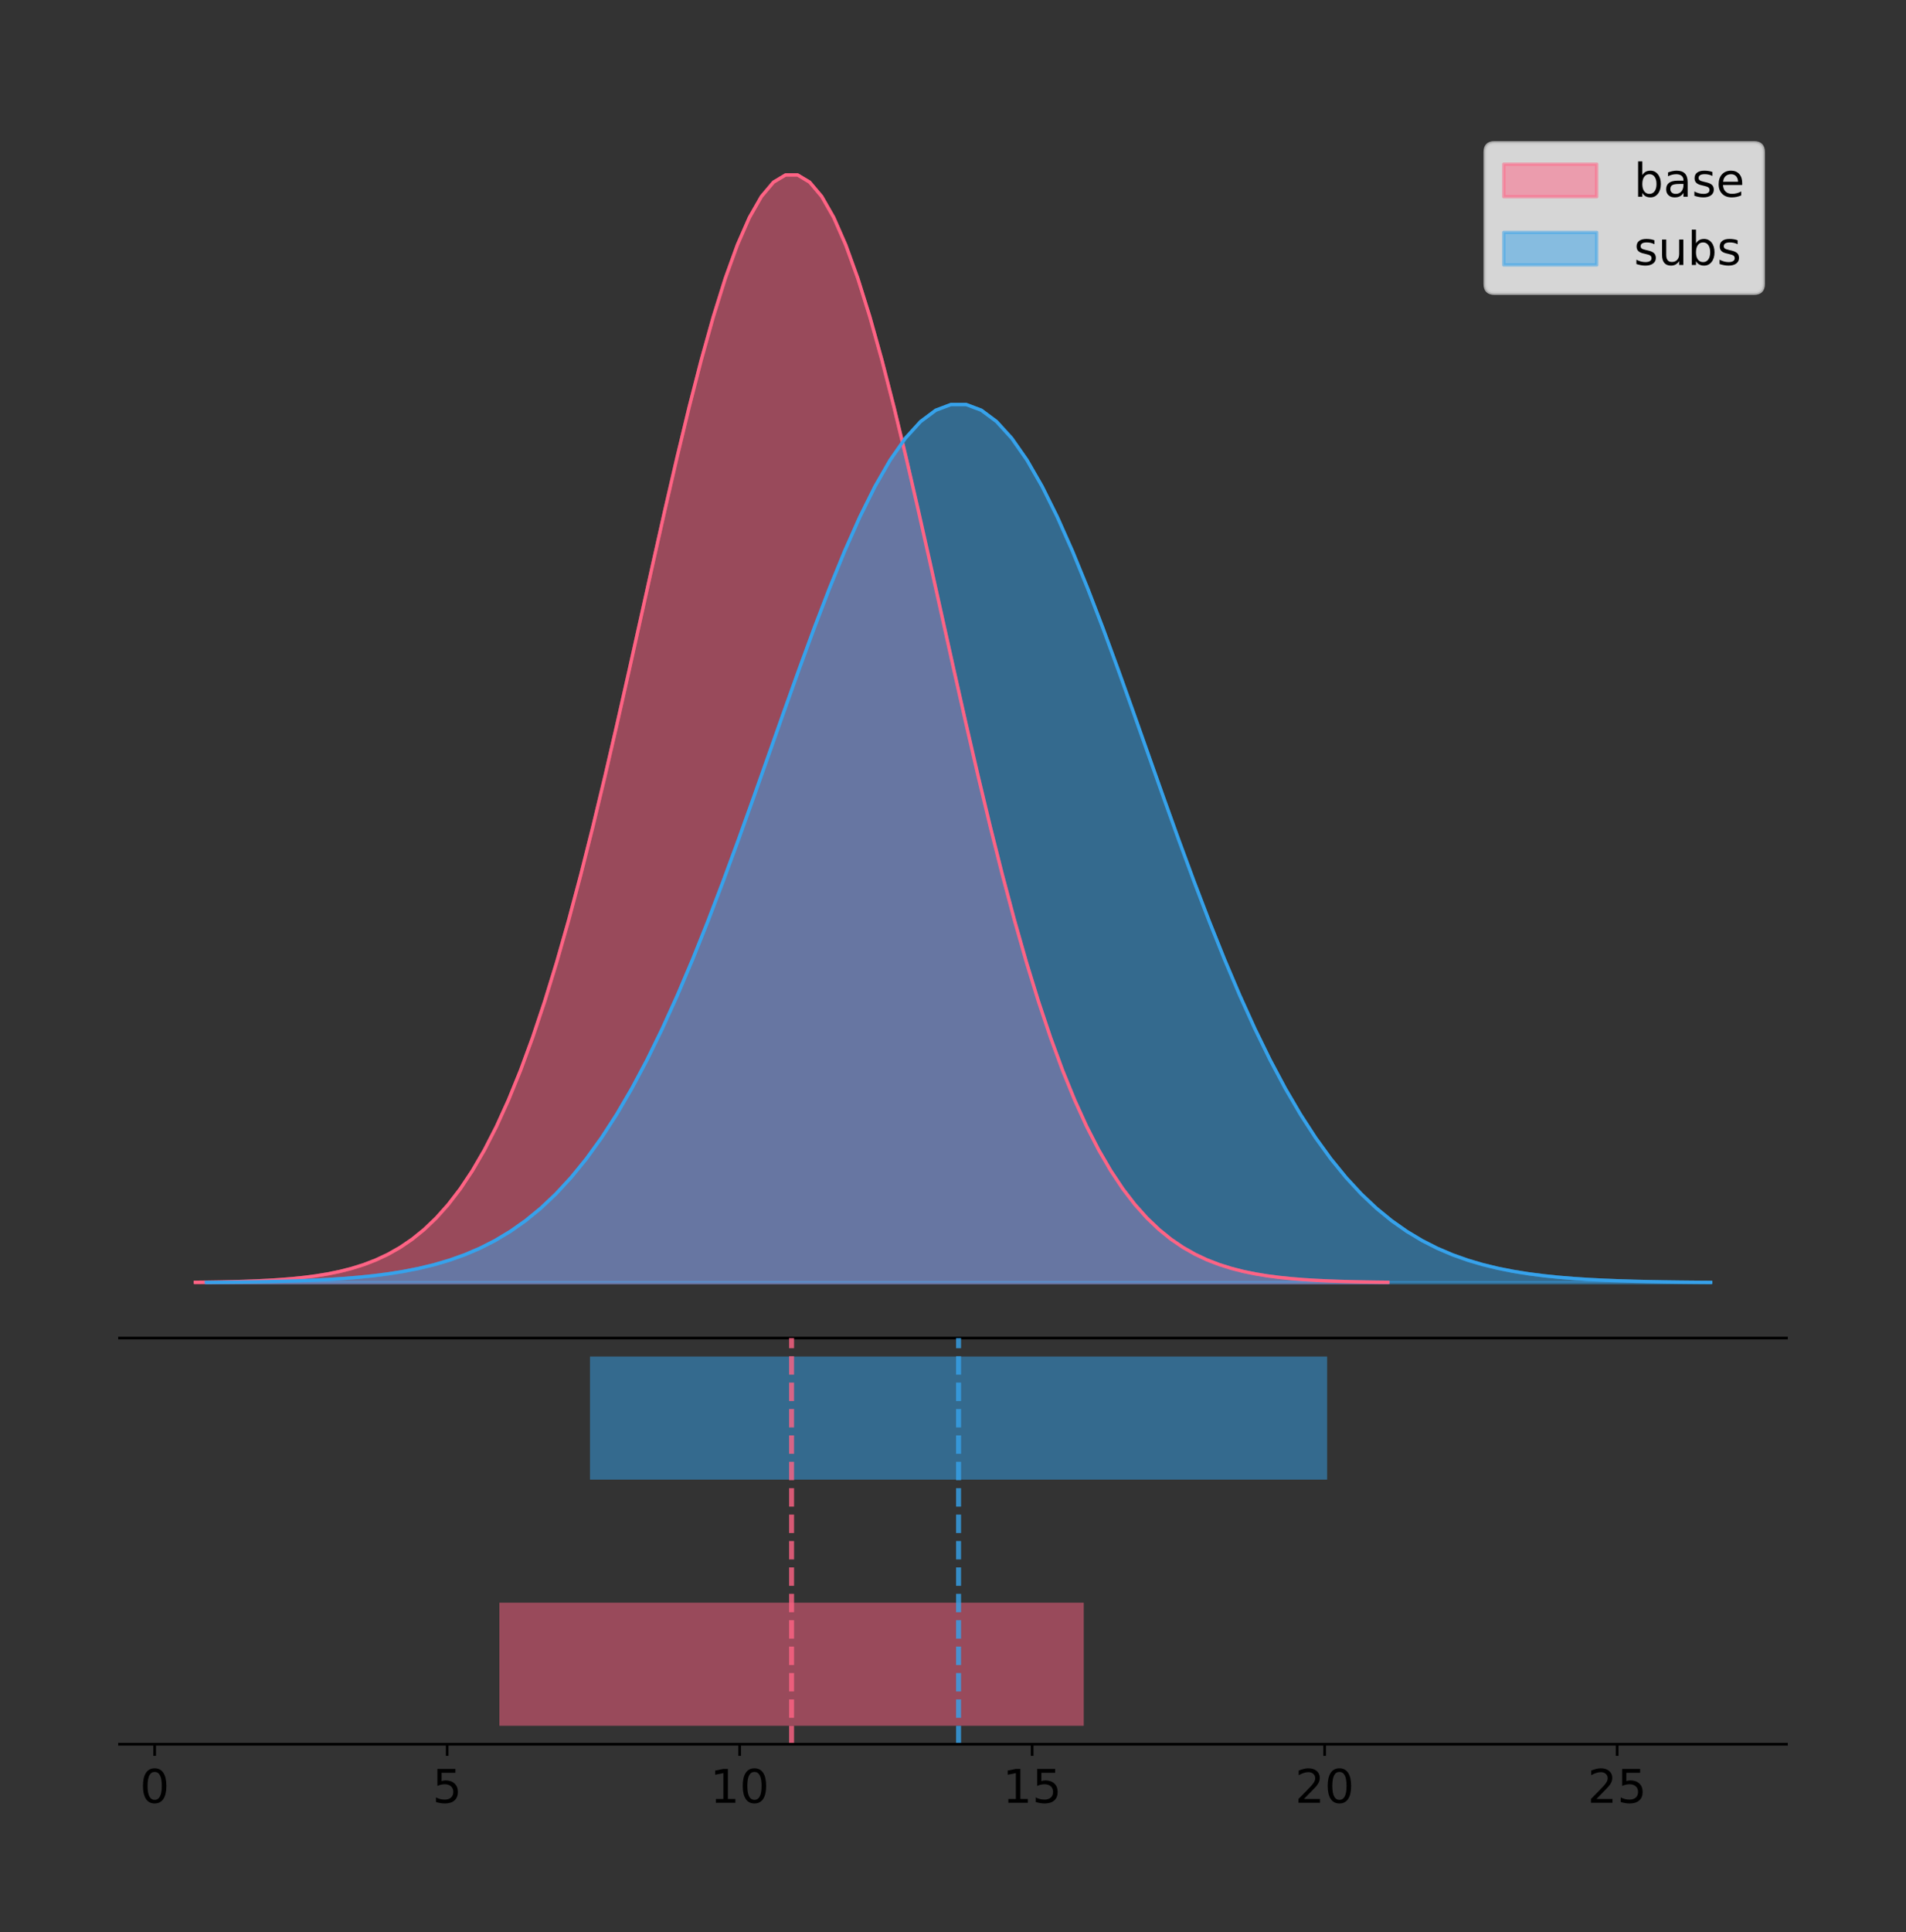 <?xml version="1.0" encoding="utf-8" standalone="no"?>
<!DOCTYPE svg PUBLIC "-//W3C//DTD SVG 1.1//EN"
  "http://www.w3.org/Graphics/SVG/1.1/DTD/svg11.dtd">
<!-- Created with matplotlib (https://matplotlib.org/) -->
<svg height="581.789pt" version="1.1" viewBox="0 0 574.2 581.789" width="574.2pt" xmlns="http://www.w3.org/2000/svg" xmlns:xlink="http://www.w3.org/1999/xlink">
 <rect x="0" y="0" width="574.2" height="581.789" fill="#333333" stroke="none"/>
 <defs>
  <style type="text/css">
*{stroke-linecap:butt;stroke-linejoin:round;}
  </style>
 </defs>
 <g id="figure_1">
  <g id="patch_1">
   <path d="M 0 581.789 
L 574.2 581.789 
L 574.2 0 
L 0 0 
z
" style="fill:none;"/>
  </g>
  <g id="axes_1">
   <g id="patch_2">
    <path d="M 36 402.93 
L 538.2 402.93 
L 538.2 36 
L 36 36 
z
" style="fill:none;"/>
   </g>
   <g id="PolyCollection_1">
    <defs>
     <path d="M 58.827 -195.538 
L 58.827 -195.65 
L 62.456 -195.692 
L 66.085 -195.749 
L 69.714 -195.825 
L 73.344 -195.925 
L 76.973 -196.058 
L 80.602 -196.23 
L 84.231 -196.455 
L 87.86 -196.744 
L 91.489 -197.115 
L 95.118 -197.585 
L 98.747 -198.179 
L 102.376 -198.923 
L 106.005 -199.848 
L 109.634 -200.99 
L 113.263 -202.39 
L 116.892 -204.093 
L 120.521 -206.151 
L 124.151 -208.617 
L 127.78 -211.552 
L 131.409 -215.017 
L 135.038 -219.078 
L 138.667 -223.801 
L 142.296 -229.25 
L 145.925 -235.488 
L 149.554 -242.572 
L 153.183 -250.552 
L 156.812 -259.468 
L 160.441 -269.344 
L 164.07 -280.192 
L 167.699 -292.002 
L 171.328 -304.744 
L 174.957 -318.365 
L 178.587 -332.786 
L 182.216 -347.901 
L 185.845 -363.58 
L 189.474 -379.667 
L 193.103 -395.98 
L 196.732 -412.318 
L 200.361 -428.462 
L 203.99 -444.18 
L 207.619 -459.23 
L 211.248 -473.372 
L 214.877 -486.366 
L 218.506 -497.987 
L 222.135 -508.025 
L 225.764 -516.294 
L 229.394 -522.64 
L 233.023 -526.94 
L 236.652 -529.111 
L 240.281 -529.111 
L 243.91 -526.94 
L 247.539 -522.64 
L 251.168 -516.294 
L 254.797 -508.025 
L 258.426 -497.987 
L 262.055 -486.366 
L 265.684 -473.372 
L 269.313 -459.23 
L 272.942 -444.18 
L 276.571 -428.462 
L 280.2 -412.318 
L 283.83 -395.98 
L 287.459 -379.667 
L 291.088 -363.58 
L 294.717 -347.901 
L 298.346 -332.786 
L 301.975 -318.365 
L 305.604 -304.744 
L 309.233 -292.002 
L 312.862 -280.192 
L 316.491 -269.344 
L 320.12 -259.468 
L 323.749 -250.552 
L 327.378 -242.572 
L 331.007 -235.488 
L 334.637 -229.25 
L 338.266 -223.801 
L 341.895 -219.078 
L 345.524 -215.017 
L 349.153 -211.552 
L 352.782 -208.617 
L 356.411 -206.151 
L 360.04 -204.093 
L 363.669 -202.39 
L 367.298 -200.99 
L 370.927 -199.848 
L 374.556 -198.923 
L 378.185 -198.179 
L 381.814 -197.585 
L 385.443 -197.115 
L 389.073 -196.744 
L 392.702 -196.455 
L 396.331 -196.23 
L 399.96 -196.058 
L 403.589 -195.925 
L 407.218 -195.825 
L 410.847 -195.749 
L 414.476 -195.692 
L 418.105 -195.65 
L 418.105 -195.538 
L 418.105 -195.538 
L 414.476 -195.538 
L 410.847 -195.538 
L 407.218 -195.538 
L 403.589 -195.538 
L 399.96 -195.538 
L 396.331 -195.538 
L 392.702 -195.538 
L 389.073 -195.538 
L 385.443 -195.538 
L 381.814 -195.538 
L 378.185 -195.538 
L 374.556 -195.538 
L 370.927 -195.538 
L 367.298 -195.538 
L 363.669 -195.538 
L 360.04 -195.538 
L 356.411 -195.538 
L 352.782 -195.538 
L 349.153 -195.538 
L 345.524 -195.538 
L 341.895 -195.538 
L 338.266 -195.538 
L 334.637 -195.538 
L 331.007 -195.538 
L 327.378 -195.538 
L 323.749 -195.538 
L 320.12 -195.538 
L 316.491 -195.538 
L 312.862 -195.538 
L 309.233 -195.538 
L 305.604 -195.538 
L 301.975 -195.538 
L 298.346 -195.538 
L 294.717 -195.538 
L 291.088 -195.538 
L 287.459 -195.538 
L 283.83 -195.538 
L 280.2 -195.538 
L 276.571 -195.538 
L 272.942 -195.538 
L 269.313 -195.538 
L 265.684 -195.538 
L 262.055 -195.538 
L 258.426 -195.538 
L 254.797 -195.538 
L 251.168 -195.538 
L 247.539 -195.538 
L 243.91 -195.538 
L 240.281 -195.538 
L 236.652 -195.538 
L 233.023 -195.538 
L 229.394 -195.538 
L 225.764 -195.538 
L 222.135 -195.538 
L 218.506 -195.538 
L 214.877 -195.538 
L 211.248 -195.538 
L 207.619 -195.538 
L 203.99 -195.538 
L 200.361 -195.538 
L 196.732 -195.538 
L 193.103 -195.538 
L 189.474 -195.538 
L 185.845 -195.538 
L 182.216 -195.538 
L 178.587 -195.538 
L 174.957 -195.538 
L 171.328 -195.538 
L 167.699 -195.538 
L 164.07 -195.538 
L 160.441 -195.538 
L 156.812 -195.538 
L 153.183 -195.538 
L 149.554 -195.538 
L 145.925 -195.538 
L 142.296 -195.538 
L 138.667 -195.538 
L 135.038 -195.538 
L 131.409 -195.538 
L 127.78 -195.538 
L 124.151 -195.538 
L 120.521 -195.538 
L 116.892 -195.538 
L 113.263 -195.538 
L 109.634 -195.538 
L 106.005 -195.538 
L 102.376 -195.538 
L 98.747 -195.538 
L 95.118 -195.538 
L 91.489 -195.538 
L 87.86 -195.538 
L 84.231 -195.538 
L 80.602 -195.538 
L 76.973 -195.538 
L 73.344 -195.538 
L 69.714 -195.538 
L 66.085 -195.538 
L 62.456 -195.538 
L 58.827 -195.538 
z
" id="mf0c321224b" style="stroke:#ff6384;stroke-opacity:0.5;"/>
    </defs>
    <g clip-path="url(#p55b9d0c947)">
     <use style="fill:#ff6384;fill-opacity:0.5;stroke:#ff6384;stroke-opacity:0.5;" x="0" xlink:href="#mf0c321224b" y="581.789"/>
    </g>
   </g>
   <g id="PolyCollection_2">
    <defs>
     <path d="M 62.177 -195.538 
L 62.177 -195.627 
L 66.755 -195.66 
L 71.333 -195.705 
L 75.911 -195.765 
L 80.488 -195.845 
L 85.066 -195.95 
L 89.644 -196.087 
L 94.222 -196.265 
L 98.799 -196.494 
L 103.377 -196.788 
L 107.955 -197.161 
L 112.532 -197.632 
L 117.11 -198.221 
L 121.688 -198.955 
L 126.266 -199.86 
L 130.843 -200.97 
L 135.421 -202.32 
L 139.999 -203.951 
L 144.577 -205.907 
L 149.154 -208.233 
L 153.732 -210.98 
L 158.31 -214.2 
L 162.887 -217.944 
L 167.465 -222.264 
L 172.043 -227.209 
L 176.621 -232.825 
L 181.198 -239.152 
L 185.776 -246.219 
L 190.354 -254.049 
L 194.932 -262.649 
L 199.509 -272.011 
L 204.087 -282.113 
L 208.665 -292.911 
L 213.243 -304.343 
L 217.82 -316.326 
L 222.398 -328.756 
L 226.976 -341.509 
L 231.553 -354.442 
L 236.131 -367.394 
L 240.709 -380.193 
L 245.287 -392.653 
L 249.864 -404.584 
L 254.442 -415.795 
L 259.02 -426.097 
L 263.598 -435.309 
L 268.175 -443.267 
L 272.753 -449.823 
L 277.331 -454.853 
L 281.908 -458.262 
L 286.486 -459.983 
L 291.064 -459.983 
L 295.642 -458.262 
L 300.219 -454.853 
L 304.797 -449.823 
L 309.375 -443.267 
L 313.953 -435.309 
L 318.53 -426.097 
L 323.108 -415.795 
L 327.686 -404.584 
L 332.264 -392.653 
L 336.841 -380.193 
L 341.419 -367.394 
L 345.997 -354.442 
L 350.574 -341.509 
L 355.152 -328.756 
L 359.73 -316.326 
L 364.308 -304.343 
L 368.885 -292.911 
L 373.463 -282.113 
L 378.041 -272.011 
L 382.619 -262.649 
L 387.196 -254.049 
L 391.774 -246.219 
L 396.352 -239.152 
L 400.929 -232.825 
L 405.507 -227.209 
L 410.085 -222.264 
L 414.663 -217.944 
L 419.24 -214.2 
L 423.818 -210.98 
L 428.396 -208.233 
L 432.974 -205.907 
L 437.551 -203.951 
L 442.129 -202.32 
L 446.707 -200.97 
L 451.285 -199.86 
L 455.862 -198.955 
L 460.44 -198.221 
L 465.018 -197.632 
L 469.595 -197.161 
L 474.173 -196.788 
L 478.751 -196.494 
L 483.329 -196.265 
L 487.906 -196.087 
L 492.484 -195.95 
L 497.062 -195.845 
L 501.64 -195.765 
L 506.217 -195.705 
L 510.795 -195.66 
L 515.373 -195.627 
L 515.373 -195.538 
L 515.373 -195.538 
L 510.795 -195.538 
L 506.217 -195.538 
L 501.64 -195.538 
L 497.062 -195.538 
L 492.484 -195.538 
L 487.906 -195.538 
L 483.329 -195.538 
L 478.751 -195.538 
L 474.173 -195.538 
L 469.595 -195.538 
L 465.018 -195.538 
L 460.44 -195.538 
L 455.862 -195.538 
L 451.285 -195.538 
L 446.707 -195.538 
L 442.129 -195.538 
L 437.551 -195.538 
L 432.974 -195.538 
L 428.396 -195.538 
L 423.818 -195.538 
L 419.24 -195.538 
L 414.663 -195.538 
L 410.085 -195.538 
L 405.507 -195.538 
L 400.929 -195.538 
L 396.352 -195.538 
L 391.774 -195.538 
L 387.196 -195.538 
L 382.619 -195.538 
L 378.041 -195.538 
L 373.463 -195.538 
L 368.885 -195.538 
L 364.308 -195.538 
L 359.73 -195.538 
L 355.152 -195.538 
L 350.574 -195.538 
L 345.997 -195.538 
L 341.419 -195.538 
L 336.841 -195.538 
L 332.264 -195.538 
L 327.686 -195.538 
L 323.108 -195.538 
L 318.53 -195.538 
L 313.953 -195.538 
L 309.375 -195.538 
L 304.797 -195.538 
L 300.219 -195.538 
L 295.642 -195.538 
L 291.064 -195.538 
L 286.486 -195.538 
L 281.908 -195.538 
L 277.331 -195.538 
L 272.753 -195.538 
L 268.175 -195.538 
L 263.598 -195.538 
L 259.02 -195.538 
L 254.442 -195.538 
L 249.864 -195.538 
L 245.287 -195.538 
L 240.709 -195.538 
L 236.131 -195.538 
L 231.553 -195.538 
L 226.976 -195.538 
L 222.398 -195.538 
L 217.82 -195.538 
L 213.243 -195.538 
L 208.665 -195.538 
L 204.087 -195.538 
L 199.509 -195.538 
L 194.932 -195.538 
L 190.354 -195.538 
L 185.776 -195.538 
L 181.198 -195.538 
L 176.621 -195.538 
L 172.043 -195.538 
L 167.465 -195.538 
L 162.887 -195.538 
L 158.31 -195.538 
L 153.732 -195.538 
L 149.154 -195.538 
L 144.577 -195.538 
L 139.999 -195.538 
L 135.421 -195.538 
L 130.843 -195.538 
L 126.266 -195.538 
L 121.688 -195.538 
L 117.11 -195.538 
L 112.532 -195.538 
L 107.955 -195.538 
L 103.377 -195.538 
L 98.799 -195.538 
L 94.222 -195.538 
L 89.644 -195.538 
L 85.066 -195.538 
L 80.488 -195.538 
L 75.911 -195.538 
L 71.333 -195.538 
L 66.755 -195.538 
L 62.177 -195.538 
z
" id="m2b825c2bc0" style="stroke:#36a2eb;stroke-opacity:0.5;"/>
    </defs>
    <g clip-path="url(#p55b9d0c947)">
     <use style="fill:#36a2eb;fill-opacity:0.5;stroke:#36a2eb;stroke-opacity:0.5;" x="0" xlink:href="#m2b825c2bc0" y="581.789"/>
    </g>
   </g>
   <g id="line2d_1">
    <path clip-path="url(#p55b9d0c947)" d="M 58.827 386.139 
L 62.456 386.097 
L 66.085 386.04 
L 69.714 385.965 
L 73.344 385.864 
L 76.973 385.732 
L 80.602 385.559 
L 84.231 385.334 
L 87.86 385.045 
L 91.489 384.675 
L 95.118 384.204 
L 98.747 383.61 
L 102.376 382.867 
L 106.005 381.941 
L 109.634 380.799 
L 113.263 379.399 
L 116.892 377.696 
L 120.521 375.639 
L 124.151 373.172 
L 127.78 370.238 
L 131.409 366.772 
L 135.038 362.711 
L 138.667 357.989 
L 142.296 352.539 
L 145.925 346.301 
L 149.554 339.217 
L 153.183 331.237 
L 156.812 322.322 
L 160.441 312.445 
L 164.07 301.597 
L 167.699 289.787 
L 171.328 277.045 
L 174.957 263.424 
L 178.587 249.004 
L 182.216 233.888 
L 185.845 218.209 
L 189.474 202.123 
L 193.103 185.809 
L 196.732 169.471 
L 200.361 153.327 
L 203.99 137.61 
L 207.619 122.559 
L 211.248 108.418 
L 214.877 95.423 
L 218.506 83.803 
L 222.135 73.765 
L 225.764 65.495 
L 229.394 59.15 
L 233.023 54.85 
L 236.652 52.679 
L 240.281 52.679 
L 243.91 54.85 
L 247.539 59.15 
L 251.168 65.495 
L 254.797 73.765 
L 258.426 83.803 
L 262.055 95.423 
L 265.684 108.418 
L 269.313 122.559 
L 272.942 137.61 
L 276.571 153.327 
L 280.2 169.471 
L 283.83 185.809 
L 287.459 202.123 
L 291.088 218.209 
L 294.717 233.888 
L 298.346 249.004 
L 301.975 263.424 
L 305.604 277.045 
L 309.233 289.787 
L 312.862 301.597 
L 316.491 312.445 
L 320.12 322.322 
L 323.749 331.237 
L 327.378 339.217 
L 331.007 346.301 
L 334.637 352.539 
L 338.266 357.989 
L 341.895 362.711 
L 345.524 366.772 
L 349.153 370.238 
L 352.782 373.172 
L 356.411 375.639 
L 360.04 377.696 
L 363.669 379.399 
L 367.298 380.799 
L 370.927 381.941 
L 374.556 382.867 
L 378.185 383.61 
L 381.814 384.204 
L 385.443 384.675 
L 389.073 385.045 
L 392.702 385.334 
L 396.331 385.559 
L 399.96 385.732 
L 403.589 385.864 
L 407.218 385.965 
L 410.847 386.04 
L 414.476 386.097 
L 418.105 386.139 
" style="fill:none;stroke:#ff6384;stroke-linecap:square;"/>
   </g>
   <g id="line2d_2">
    <path clip-path="url(#p55b9d0c947)" d="M 62.177 386.163 
L 66.755 386.129 
L 71.333 386.084 
L 75.911 386.024 
L 80.488 385.944 
L 85.066 385.839 
L 89.644 385.702 
L 94.222 385.524 
L 98.799 385.295 
L 103.377 385.001 
L 107.955 384.628 
L 112.532 384.158 
L 117.11 383.568 
L 121.688 382.835 
L 126.266 381.929 
L 130.843 380.819 
L 135.421 379.469 
L 139.999 377.838 
L 144.577 375.883 
L 149.154 373.556 
L 153.732 370.809 
L 158.31 367.59 
L 162.887 363.846 
L 167.465 359.526 
L 172.043 354.58 
L 176.621 348.964 
L 181.198 342.638 
L 185.776 335.57 
L 190.354 327.74 
L 194.932 319.141 
L 199.509 309.778 
L 204.087 299.676 
L 208.665 288.878 
L 213.243 277.446 
L 217.82 265.463 
L 222.398 253.033 
L 226.976 240.28 
L 231.553 227.348 
L 236.131 214.395 
L 240.709 201.597 
L 245.287 189.137 
L 249.864 177.205 
L 254.442 165.994 
L 259.02 155.693 
L 263.598 146.48 
L 268.175 138.523 
L 272.753 131.967 
L 277.331 126.936 
L 281.908 123.527 
L 286.486 121.806 
L 291.064 121.806 
L 295.642 123.527 
L 300.219 126.936 
L 304.797 131.967 
L 309.375 138.523 
L 313.953 146.48 
L 318.53 155.693 
L 323.108 165.994 
L 327.686 177.205 
L 332.264 189.137 
L 336.841 201.597 
L 341.419 214.395 
L 345.997 227.348 
L 350.574 240.28 
L 355.152 253.033 
L 359.73 265.463 
L 364.308 277.446 
L 368.885 288.878 
L 373.463 299.676 
L 378.041 309.778 
L 382.619 319.141 
L 387.196 327.74 
L 391.774 335.57 
L 396.352 342.638 
L 400.929 348.964 
L 405.507 354.58 
L 410.085 359.526 
L 414.663 363.846 
L 419.24 367.59 
L 423.818 370.809 
L 428.396 373.556 
L 432.974 375.883 
L 437.551 377.838 
L 442.129 379.469 
L 446.707 380.819 
L 451.285 381.929 
L 455.862 382.835 
L 460.44 383.568 
L 465.018 384.158 
L 469.595 384.628 
L 474.173 385.001 
L 478.751 385.295 
L 483.329 385.524 
L 487.906 385.702 
L 492.484 385.839 
L 497.062 385.944 
L 501.64 386.024 
L 506.217 386.084 
L 510.795 386.129 
L 515.373 386.163 
" style="fill:none;stroke:#36a2eb;stroke-linecap:square;"/>
   </g>
   <g id="patch_3">
    <path d="M 36 402.93 
L 538.2 402.93 
" style="fill:none;stroke:#000000;stroke-linecap:square;stroke-linejoin:miter;stroke-width:0.8;"/>
   </g>
   <g id="legend_1">
    <g id="patch_4">
     <path d="M 450.225 88.299 
L 528.4 88.299 
Q 531.2 88.299 531.2 85.499 
L 531.2 45.8 
Q 531.2 43 528.4 43 
L 450.225 43 
Q 447.425 43 447.425 45.8 
L 447.425 85.499 
Q 447.425 88.299 450.225 88.299 
z
" style="fill:#ffffff;opacity:0.8;stroke:#cccccc;stroke-linejoin:miter;"/>
    </g>
    <g id="patch_5">
     <path d="M 453.025 59.238 
L 481.025 59.238 
L 481.025 49.438 
L 453.025 49.438 
z
" style="fill:#ff6384;opacity:0.5;stroke:#ff6384;stroke-linejoin:miter;"/>
    </g>
    <g id="text_1">
     <!-- base -->
     <defs>
      <path d="M 48.688 27.297 
Q 48.688 37.203 44.609 42.844 
Q 40.531 48.484 33.406 48.484 
Q 26.266 48.484 22.188 42.844 
Q 18.109 37.203 18.109 27.297 
Q 18.109 17.391 22.188 11.75 
Q 26.266 6.109 33.406 6.109 
Q 40.531 6.109 44.609 11.75 
Q 48.688 17.391 48.688 27.297 
z
M 18.109 46.391 
Q 20.953 51.266 25.266 53.625 
Q 29.594 56 35.594 56 
Q 45.562 56 51.781 48.094 
Q 58.016 40.188 58.016 27.297 
Q 58.016 14.406 51.781 6.484 
Q 45.562 -1.422 35.594 -1.422 
Q 29.594 -1.422 25.266 0.953 
Q 20.953 3.328 18.109 8.203 
L 18.109 0 
L 9.078 0 
L 9.078 75.984 
L 18.109 75.984 
z
" id="DejaVuSans-98"/>
      <path d="M 34.281 27.484 
Q 23.391 27.484 19.188 25 
Q 14.984 22.516 14.984 16.5 
Q 14.984 11.719 18.141 8.906 
Q 21.297 6.109 26.703 6.109 
Q 34.188 6.109 38.703 11.406 
Q 43.219 16.703 43.219 25.484 
L 43.219 27.484 
z
M 52.203 31.203 
L 52.203 0 
L 43.219 0 
L 43.219 8.297 
Q 40.141 3.328 35.547 0.953 
Q 30.953 -1.422 24.312 -1.422 
Q 15.922 -1.422 10.953 3.297 
Q 6 8.016 6 15.922 
Q 6 25.141 12.172 29.828 
Q 18.359 34.516 30.609 34.516 
L 43.219 34.516 
L 43.219 35.406 
Q 43.219 41.609 39.141 45 
Q 35.062 48.391 27.688 48.391 
Q 23 48.391 18.547 47.266 
Q 14.109 46.141 10.016 43.891 
L 10.016 52.203 
Q 14.938 54.109 19.578 55.047 
Q 24.219 56 28.609 56 
Q 40.484 56 46.344 49.844 
Q 52.203 43.703 52.203 31.203 
z
" id="DejaVuSans-97"/>
      <path d="M 44.281 53.078 
L 44.281 44.578 
Q 40.484 46.531 36.375 47.5 
Q 32.281 48.484 27.875 48.484 
Q 21.188 48.484 17.844 46.438 
Q 14.5 44.391 14.5 40.281 
Q 14.5 37.156 16.891 35.375 
Q 19.281 33.594 26.516 31.984 
L 29.594 31.297 
Q 39.156 29.25 43.188 25.516 
Q 47.219 21.781 47.219 15.094 
Q 47.219 7.469 41.188 3.016 
Q 35.156 -1.422 24.609 -1.422 
Q 20.219 -1.422 15.453 -0.562 
Q 10.688 0.297 5.422 2 
L 5.422 11.281 
Q 10.406 8.688 15.234 7.391 
Q 20.062 6.109 24.812 6.109 
Q 31.156 6.109 34.562 8.281 
Q 37.984 10.453 37.984 14.406 
Q 37.984 18.062 35.516 20.016 
Q 33.062 21.969 24.703 23.781 
L 21.578 24.516 
Q 13.234 26.266 9.516 29.906 
Q 5.812 33.547 5.812 39.891 
Q 5.812 47.609 11.281 51.797 
Q 16.75 56 26.812 56 
Q 31.781 56 36.172 55.266 
Q 40.578 54.547 44.281 53.078 
z
" id="DejaVuSans-115"/>
      <path d="M 56.203 29.594 
L 56.203 25.203 
L 14.891 25.203 
Q 15.484 15.922 20.484 11.062 
Q 25.484 6.203 34.422 6.203 
Q 39.594 6.203 44.453 7.469 
Q 49.312 8.734 54.109 11.281 
L 54.109 2.781 
Q 49.266 0.734 44.188 -0.344 
Q 39.109 -1.422 33.891 -1.422 
Q 20.797 -1.422 13.156 6.188 
Q 5.516 13.812 5.516 26.812 
Q 5.516 40.234 12.766 48.109 
Q 20.016 56 32.328 56 
Q 43.359 56 49.781 48.891 
Q 56.203 41.797 56.203 29.594 
z
M 47.219 32.234 
Q 47.125 39.594 43.094 43.984 
Q 39.062 48.391 32.422 48.391 
Q 24.906 48.391 20.391 44.141 
Q 15.875 39.891 15.188 32.172 
z
" id="DejaVuSans-101"/>
     </defs>
     <g transform="translate(492.225 59.238)scale(0.14 -0.14)">
      <use xlink:href="#DejaVuSans-98"/>
      <use x="63.477" xlink:href="#DejaVuSans-97"/>
      <use x="124.756" xlink:href="#DejaVuSans-115"/>
      <use x="176.855" xlink:href="#DejaVuSans-101"/>
     </g>
    </g>
    <g id="patch_6">
     <path d="M 453.025 79.787 
L 481.025 79.787 
L 481.025 69.987 
L 453.025 69.987 
z
" style="fill:#36a2eb;opacity:0.5;stroke:#36a2eb;stroke-linejoin:miter;"/>
    </g>
    <g id="text_2">
     <!-- subs -->
     <defs>
      <path d="M 8.5 21.578 
L 8.5 54.688 
L 17.484 54.688 
L 17.484 21.922 
Q 17.484 14.156 20.5 10.266 
Q 23.531 6.391 29.594 6.391 
Q 36.859 6.391 41.078 11.031 
Q 45.312 15.672 45.312 23.688 
L 45.312 54.688 
L 54.297 54.688 
L 54.297 0 
L 45.312 0 
L 45.312 8.406 
Q 42.047 3.422 37.719 1 
Q 33.406 -1.422 27.688 -1.422 
Q 18.266 -1.422 13.375 4.438 
Q 8.5 10.297 8.5 21.578 
z
M 31.109 56 
z
" id="DejaVuSans-117"/>
     </defs>
     <g transform="translate(492.225 79.787)scale(0.14 -0.14)">
      <use xlink:href="#DejaVuSans-115"/>
      <use x="52.1" xlink:href="#DejaVuSans-117"/>
      <use x="115.479" xlink:href="#DejaVuSans-98"/>
      <use x="178.955" xlink:href="#DejaVuSans-115"/>
     </g>
    </g>
   </g>
  </g>
  <g id="axes_2">
   <g id="patch_7">
    <path d="M 36 525.24 
L 538.2 525.24 
L 538.2 402.93 
L 36 402.93 
z
" style="fill:none;"/>
   </g>
   <g id="patch_8">
    <path clip-path="url(#p73c4576c09)" d="M 150.443 519.68 
L 326.489 519.68 
L 326.489 482.617 
L 150.443 482.617 
z
" style="fill:#ff6384;opacity:0.5;"/>
   </g>
   <g id="patch_9">
    <path clip-path="url(#p73c4576c09)" d="M 177.742 445.553 
L 399.808 445.553 
L 399.808 408.49 
L 177.742 408.49 
z
" style="fill:#36a2eb;opacity:0.5;"/>
   </g>
   <g id="matplotlib.axis_1">
    <g id="xtick_1">
     <g id="line2d_3">
      <defs>
       <path d="M 0 0 
L 0 3.5 
" id="mb7e396899b" style="stroke:#000000;stroke-width:0.8;"/>
      </defs>
      <g>
       <use style="stroke:#000000;stroke-width:0.8;" x="46.599" xlink:href="#mb7e396899b" y="525.24"/>
      </g>
     </g>
     <g id="text_3">
      <!-- 0 -->
      <defs>
       <path d="M 31.781 66.406 
Q 24.172 66.406 20.328 58.906 
Q 16.5 51.422 16.5 36.375 
Q 16.5 21.391 20.328 13.891 
Q 24.172 6.391 31.781 6.391 
Q 39.453 6.391 43.281 13.891 
Q 47.125 21.391 47.125 36.375 
Q 47.125 51.422 43.281 58.906 
Q 39.453 66.406 31.781 66.406 
z
M 31.781 74.219 
Q 44.047 74.219 50.516 64.516 
Q 56.984 54.828 56.984 36.375 
Q 56.984 17.969 50.516 8.266 
Q 44.047 -1.422 31.781 -1.422 
Q 19.531 -1.422 13.062 8.266 
Q 6.594 17.969 6.594 36.375 
Q 6.594 54.828 13.062 64.516 
Q 19.531 74.219 31.781 74.219 
z
" id="DejaVuSans-48"/>
      </defs>
      <g transform="translate(42.145 542.878)scale(0.14 -0.14)">
       <use xlink:href="#DejaVuSans-48"/>
      </g>
     </g>
    </g>
    <g id="xtick_2">
     <g id="line2d_4">
      <g>
       <use style="stroke:#000000;stroke-width:0.8;" x="134.715" xlink:href="#mb7e396899b" y="525.24"/>
      </g>
     </g>
     <g id="text_4">
      <!-- 5 -->
      <defs>
       <path d="M 10.797 72.906 
L 49.516 72.906 
L 49.516 64.594 
L 19.828 64.594 
L 19.828 46.734 
Q 21.969 47.469 24.109 47.828 
Q 26.266 48.188 28.422 48.188 
Q 40.625 48.188 47.75 41.5 
Q 54.891 34.812 54.891 23.391 
Q 54.891 11.625 47.562 5.094 
Q 40.234 -1.422 26.906 -1.422 
Q 22.312 -1.422 17.547 -0.641 
Q 12.797 0.141 7.719 1.703 
L 7.719 11.625 
Q 12.109 9.234 16.797 8.062 
Q 21.484 6.891 26.703 6.891 
Q 35.156 6.891 40.078 11.328 
Q 45.016 15.766 45.016 23.391 
Q 45.016 31 40.078 35.438 
Q 35.156 39.891 26.703 39.891 
Q 22.75 39.891 18.812 39.016 
Q 14.891 38.141 10.797 36.281 
z
" id="DejaVuSans-53"/>
      </defs>
      <g transform="translate(130.261 542.878)scale(0.14 -0.14)">
       <use xlink:href="#DejaVuSans-53"/>
      </g>
     </g>
    </g>
    <g id="xtick_3">
     <g id="line2d_5">
      <g>
       <use style="stroke:#000000;stroke-width:0.8;" x="222.831" xlink:href="#mb7e396899b" y="525.24"/>
      </g>
     </g>
     <g id="text_5">
      <!-- 10 -->
      <defs>
       <path d="M 12.406 8.297 
L 28.516 8.297 
L 28.516 63.922 
L 10.984 60.406 
L 10.984 69.391 
L 28.422 72.906 
L 38.281 72.906 
L 38.281 8.297 
L 54.391 8.297 
L 54.391 0 
L 12.406 0 
z
" id="DejaVuSans-49"/>
      </defs>
      <g transform="translate(213.923 542.878)scale(0.14 -0.14)">
       <use xlink:href="#DejaVuSans-49"/>
       <use x="63.623" xlink:href="#DejaVuSans-48"/>
      </g>
     </g>
    </g>
    <g id="xtick_4">
     <g id="line2d_6">
      <g>
       <use style="stroke:#000000;stroke-width:0.8;" x="310.947" xlink:href="#mb7e396899b" y="525.24"/>
      </g>
     </g>
     <g id="text_6">
      <!-- 15 -->
      <g transform="translate(302.039 542.878)scale(0.14 -0.14)">
       <use xlink:href="#DejaVuSans-49"/>
       <use x="63.623" xlink:href="#DejaVuSans-53"/>
      </g>
     </g>
    </g>
    <g id="xtick_5">
     <g id="line2d_7">
      <g>
       <use style="stroke:#000000;stroke-width:0.8;" x="399.063" xlink:href="#mb7e396899b" y="525.24"/>
      </g>
     </g>
     <g id="text_7">
      <!-- 20 -->
      <defs>
       <path d="M 19.188 8.297 
L 53.609 8.297 
L 53.609 0 
L 7.328 0 
L 7.328 8.297 
Q 12.938 14.109 22.625 23.891 
Q 32.328 33.688 34.812 36.531 
Q 39.547 41.844 41.422 45.531 
Q 43.312 49.219 43.312 52.781 
Q 43.312 58.594 39.234 62.25 
Q 35.156 65.922 28.609 65.922 
Q 23.969 65.922 18.812 64.312 
Q 13.672 62.703 7.812 59.422 
L 7.812 69.391 
Q 13.766 71.781 18.938 73 
Q 24.125 74.219 28.422 74.219 
Q 39.75 74.219 46.484 68.547 
Q 53.219 62.891 53.219 53.422 
Q 53.219 48.922 51.531 44.891 
Q 49.859 40.875 45.406 35.406 
Q 44.188 33.984 37.641 27.219 
Q 31.109 20.453 19.188 8.297 
z
" id="DejaVuSans-50"/>
      </defs>
      <g transform="translate(390.155 542.878)scale(0.14 -0.14)">
       <use xlink:href="#DejaVuSans-50"/>
       <use x="63.623" xlink:href="#DejaVuSans-48"/>
      </g>
     </g>
    </g>
    <g id="xtick_6">
     <g id="line2d_8">
      <g>
       <use style="stroke:#000000;stroke-width:0.8;" x="487.179" xlink:href="#mb7e396899b" y="525.24"/>
      </g>
     </g>
     <g id="text_8">
      <!-- 25 -->
      <g transform="translate(478.271 542.878)scale(0.14 -0.14)">
       <use xlink:href="#DejaVuSans-50"/>
       <use x="63.623" xlink:href="#DejaVuSans-53"/>
      </g>
     </g>
    </g>
   </g>
   <g id="line2d_9">
    <path clip-path="url(#p73c4576c09)" d="M 238.466 525.24 
L 238.466 402.93 
" style="fill:none;stroke:#ff6384;stroke-dasharray:5.55,2.4;stroke-dashoffset:0;stroke-opacity:0.8;stroke-width:1.5;"/>
   </g>
   <g id="line2d_10">
    <path clip-path="url(#p73c4576c09)" d="M 288.775 525.24 
L 288.775 402.93 
" style="fill:none;stroke:#36a2eb;stroke-dasharray:5.55,2.4;stroke-dashoffset:0;stroke-opacity:0.8;stroke-width:1.5;"/>
   </g>
   <g id="patch_10">
    <path d="M 36 525.24 
L 538.2 525.24 
" style="fill:none;stroke:#000000;stroke-linecap:square;stroke-linejoin:miter;stroke-width:0.8;"/>
   </g>
  </g>
 </g>
 <defs>
  <clipPath id="p55b9d0c947">
   <rect height="366.93" width="502.2" x="36" y="36"/>
  </clipPath>
  <clipPath id="p73c4576c09">
   <rect height="122.31" width="502.2" x="36" y="402.93"/>
  </clipPath>
 </defs>
</svg>
